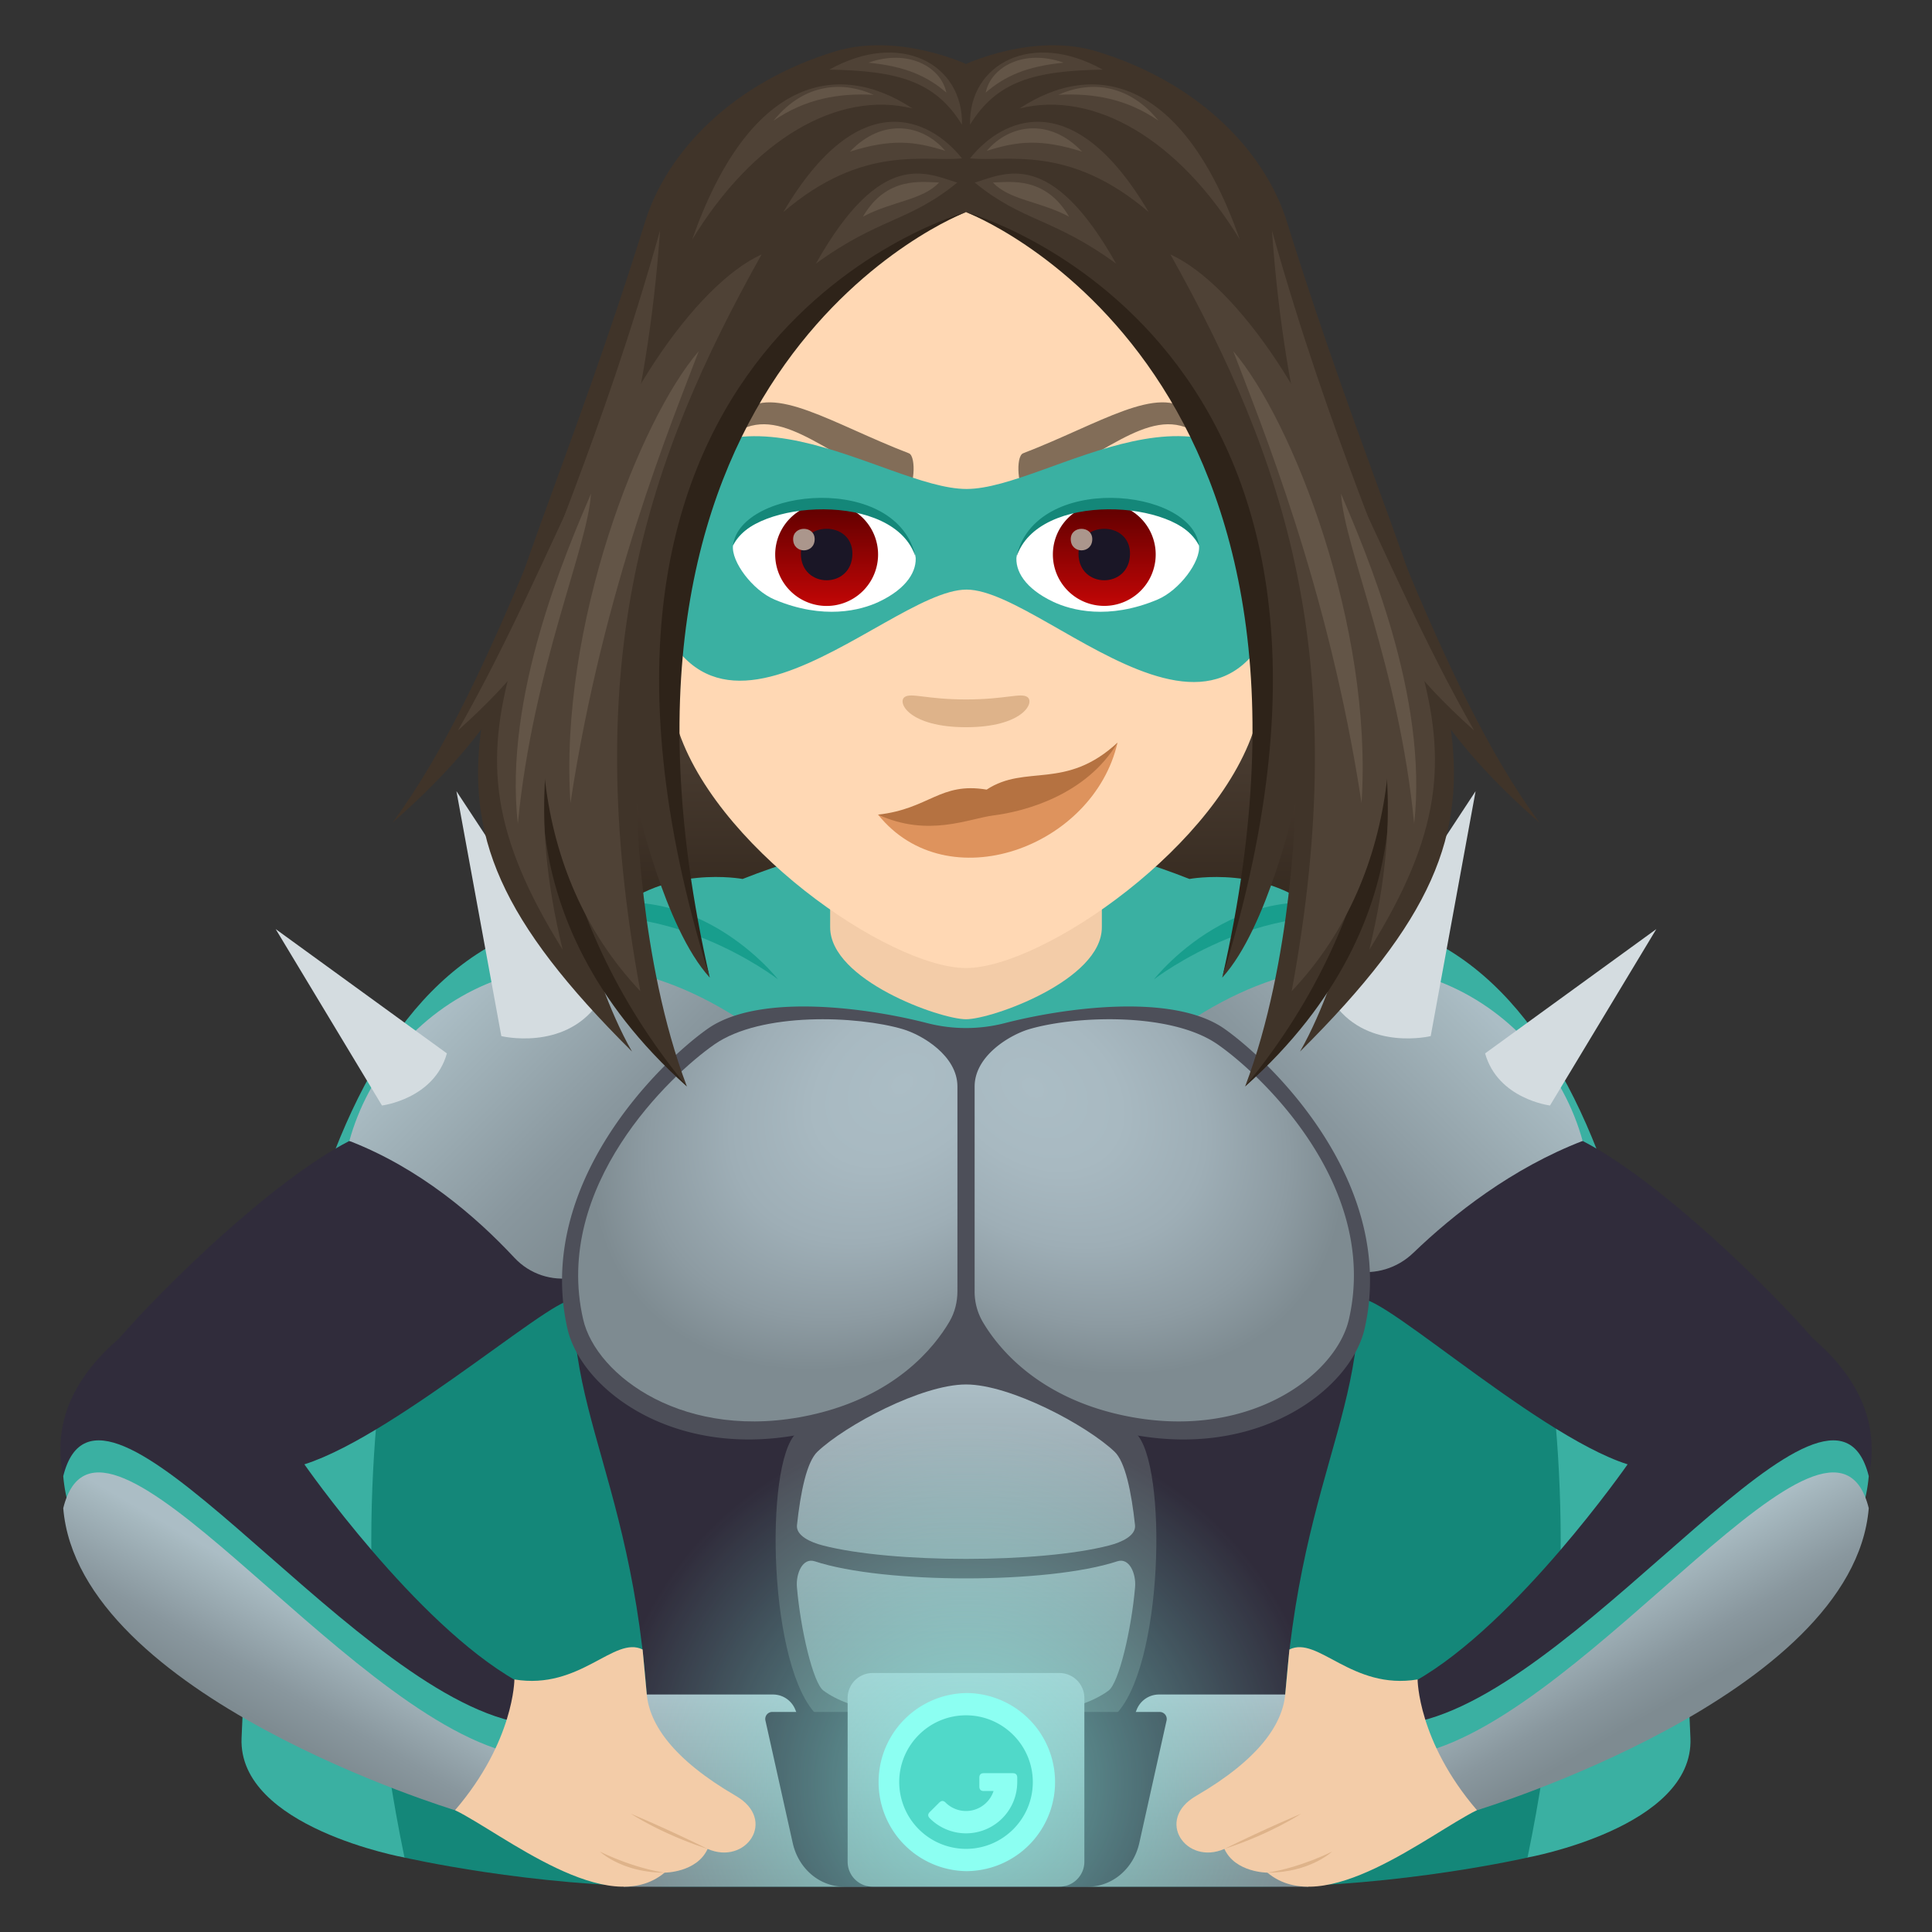 <svg xmlns="http://www.w3.org/2000/svg" xml:space="preserve" style="enable-background:new 0 0 64 64" viewBox="0 0 64 64"><rect x="0" y="0" width="64" height="64" fill="#333333" stroke="none"/><linearGradient id="a" x1="32" x2="32" y1="31.912" y2="21.512" gradientUnits="userSpaceOnUse"><stop offset="0" style="stop-color:#2e2319"/><stop offset=".615" style="stop-color:#46392e"/><stop offset="1" style="stop-color:#4f4236"/></linearGradient><path d="M19.774 21.512h24.451v10.4H19.774z" style="fill:url(#a)"/><path d="M55.998 57.58c-.564-14.384-3.102-27.165-12.273-27.302-1.755-1.642-4.323-1.161-4.323-1.161-5.023-1.983-9.777-1.983-14.802 0 0 0-2.567-.483-4.325 1.16-9.172.138-11.699 12.918-12.273 27.302-.118 2.956 5.396 3.954 5.396 3.954h37.203s5.513-.996 5.397-3.952z" style="fill:#3ab0a2"/><path d="M48.904 36.21H15.095s-4.931 9.717-1.696 25.323c0 0 4.201.966 8.774.966h19.655c4.572 0 8.773-.965 8.773-.965 3.235-15.607-1.697-25.325-1.697-25.325z" style="fill:#148779"/><path d="M17.846 30.655c4.051-1.22 7.927 1.788 7.927 1.788s-3.295-4.241-7.927-1.788zm20.381 1.788s3.875-3.008 7.927-1.788c-4.632-2.454-7.927 1.788-7.927 1.788z" style="fill:#189e8d"/><path d="M60.065 44.347c-1.46-1.683-5.049-5.212-7.638-6.552H11.573c-2.59 1.34-6.177 4.87-7.638 6.552-7.944 6.857 11.138 15.62 11.138 15.62 4.932-1.153 2.035-4.286 2.035-4.286-3.35-1.895-7.025-7.173-7.025-7.173 3.156-1 8.911-6.152 8.911-5.344 0 4.854 3.167 7.816 2.427 19.335H42.58c-.74-11.52 2.427-14.481 2.427-19.335 0-1.023 5.755 4.344 8.91 5.344 0 0-3.675 5.278-7.024 7.173 0 0-2.897 3.133 2.034 4.285 0 0 19.083-8.762 11.14-15.619z" style="fill:#302c3b"/><path d="M37.628 47.48c-2.122-2.046-9.134-2.046-11.256 0-1.06 1.021-.923 7.855.729 9.371 1.868 1.715 7.93 1.715 9.798 0 1.652-1.516 1.788-8.35.729-9.371z" style="fill:#4d4f59"/><path d="M27.5 30.72c0 1.747 3.637 3.044 4.5 3.044s4.5-1.297 4.5-3.045v-2.902h-9v2.902z" style="fill:#f3cca8"/><linearGradient id="b" x1="15.185" x2="21.898" y1="32.948" y2="39.661" gradientUnits="userSpaceOnUse"><stop offset="0" style="stop-color:#abbdc5"/><stop offset=".086" style="stop-color:#a6b8bf"/><stop offset=".662" style="stop-color:#89979e"/><stop offset=".976" style="stop-color:#7e8b91"/></linearGradient><path d="M11.573 37.795c2.32.897 4.178 2.487 5.463 3.865 1.052 1.13 2.915.838 3.611-.54l3.748-7.42c-6.208-3.948-11.607-.348-12.822 4.095z" style="fill:url(#b)"/><path d="m12.653 36.621-3.521-5.844 5.672 4.118c-.426 1.514-2.15 1.726-2.15 1.726zm3.954-2.299-1.487-8.113 4.656 7.08c-1.131 1.529-3.17 1.033-3.17 1.033z" style="fill:#d4dce0"/><linearGradient id="c" x1="-1292.458" x2="-1299.122" y1="39.684" y2="33.02" gradientTransform="matrix(-1 0 0 1 -1250.379 0)" gradientUnits="userSpaceOnUse"><stop offset=".024" style="stop-color:#7e8b91"/><stop offset=".338" style="stop-color:#89979e"/><stop offset=".913" style="stop-color:#a6b8bf"/><stop offset="1" style="stop-color:#abbdc5"/></linearGradient><path d="M52.426 37.795c-2.344.906-4.268 2.42-5.606 3.706-1.093 1.053-2.885.77-3.569-.584L39.605 33.7c6.21-3.947 11.607-.347 12.822 4.096z" style="fill:url(#c)"/><path d="m51.346 36.621 3.522-5.844-5.672 4.118c.426 1.514 2.15 1.726 2.15 1.726zm-3.952-2.299 1.487-8.113-4.656 7.08c1.131 1.529 3.17 1.033 3.17 1.033z" style="fill:#d4dce0"/><path d="M40.572 34.088c-1.75-1.24-5.469-.666-7.278-.198-.85.22-1.736.22-2.587 0-1.808-.468-5.528-1.042-7.277.198-1.556 1.103-5.712 5.112-4.636 9.913.459 2.046 3.615 4.444 8.027 3.453a8.805 8.805 0 0 0 1.817-.614 7.99 7.99 0 0 1 6.726 0c.527.247 1.13.46 1.817.614 4.412.991 7.568-1.407 8.027-3.453 1.076-4.801-3.08-8.81-4.636-9.913z" style="fill:#4d4f59"/><radialGradient id="d" cx="-1292.414" cy="36.692" r="11.018" gradientTransform="matrix(-.782 -.664 -.51 .548 -957.74 -842.24)" gradientUnits="userSpaceOnUse"><stop offset="0" style="stop-color:#abbdc5"/><stop offset=".282" style="stop-color:#a8b9c1"/><stop offset=".555" style="stop-color:#9eaeb6"/><stop offset=".824" style="stop-color:#8d9ba2"/><stop offset="1" style="stop-color:#7e8b91"/></radialGradient><path d="M40.333 34.595c1.461 1.014 5.362 4.696 4.352 9.107-.43 1.88-3.393 4.083-7.535 3.173-2.808-.617-4.1-2.243-4.599-3.093a1.985 1.985 0 0 1-.265-1.01v-6.78c0-1.025 1.18-1.715 1.81-1.9 1.5-.443 4.68-.577 6.237.503z" style="fill:url(#d)"/><linearGradient id="e" x1="32" x2="32" y1="55.797" y2="45.862" gradientUnits="userSpaceOnUse"><stop offset=".024" style="stop-color:#7e8b91"/><stop offset=".338" style="stop-color:#89979e"/><stop offset=".913" style="stop-color:#a6b8bf"/><stop offset="1" style="stop-color:#abbdc5"/></linearGradient><path d="M36.744 51.195c.399-.103.893-.32.855-.673-.119-1.102-.324-2.099-.679-2.434-.927-.877-3.453-2.226-4.918-2.226-1.467 0-3.995 1.349-4.922 2.226-.355.335-.56 1.332-.679 2.434-.038.352.456.57.855.673 2.291.594 7.197.594 9.488 0z" style="fill:url(#e)"/><linearGradient id="f" x1="317.364" x2="317.364" y1="-580.811" y2="-589.926" gradientTransform="rotate(180 174.682 -266.462)" gradientUnits="userSpaceOnUse"><stop offset="0" style="stop-color:#abbdc5"/><stop offset=".086" style="stop-color:#a6b8bf"/><stop offset=".662" style="stop-color:#89979e"/><stop offset=".976" style="stop-color:#7e8b91"/></linearGradient><path d="M26.988 51.72c-.4-.131-.627.408-.589.855.119 1.4.535 3.17.876 3.426 1.782 1.334 7.669 1.334 9.45 0 .34-.255.757-2.026.876-3.426.038-.447-.19-.986-.589-.855-2.292.755-7.732.755-10.024 0z" style="fill:url(#f)"/><radialGradient id="g" cx="-1555.189" cy="36.692" r="11.018" gradientTransform="matrix(.782 -.664 .51 .548 1227.34 -1016.855)" gradientUnits="userSpaceOnUse"><stop offset="0" style="stop-color:#abbdc5"/><stop offset=".282" style="stop-color:#a8b9c1"/><stop offset=".555" style="stop-color:#9eaeb6"/><stop offset=".824" style="stop-color:#8d9ba2"/><stop offset="1" style="stop-color:#7e8b91"/></radialGradient><path d="M23.67 34.595c-1.462 1.014-5.363 4.696-4.353 9.107.43 1.88 3.393 4.083 7.536 3.173 2.807-.617 4.099-2.243 4.598-3.093.18-.307.265-.657.265-1.01v-6.78c0-1.025-1.18-1.715-1.81-1.9-1.5-.443-4.68-.577-6.237.503z" style="fill:url(#g)"/><linearGradient id="h" x1="24.683" x2="24.683" y1="62.499" y2="56.133" gradientUnits="userSpaceOnUse"><stop offset=".024" style="stop-color:#7e8b91"/><stop offset=".338" style="stop-color:#89979e"/><stop offset=".913" style="stop-color:#a6b8bf"/><stop offset="1" style="stop-color:#abbdc5"/></linearGradient><path d="M20.656 56.133v6.366h8.054l-2.366-5.868a.795.795 0 0 0-.738-.498h-4.95z" style="fill:url(#h)"/><linearGradient id="i" x1="294.413" x2="294.413" y1="62.499" y2="56.133" gradientTransform="matrix(-1 0 0 1 333.73 0)" gradientUnits="userSpaceOnUse"><stop offset=".024" style="stop-color:#7e8b91"/><stop offset=".338" style="stop-color:#89979e"/><stop offset=".913" style="stop-color:#a6b8bf"/><stop offset="1" style="stop-color:#abbdc5"/></linearGradient><path d="M43.344 56.133v6.366H35.29l2.366-5.868a.795.795 0 0 1 .738-.498h4.95z" style="fill:url(#i)"/><path d="M25.583 56.71a.233.233 0 0 0-.227.285l.904 4.057c.189.85.891 1.447 1.699 1.447h8.082c.808 0 1.51-.598 1.7-1.447l.903-4.057a.233.233 0 0 0-.227-.284H25.583z" style="fill:#302c3b"/><linearGradient id="j" x1="32" x2="32" y1="62.499" y2="55.42" gradientUnits="userSpaceOnUse"><stop offset=".024" style="stop-color:#7e8b91"/><stop offset=".338" style="stop-color:#89979e"/><stop offset=".913" style="stop-color:#a6b8bf"/><stop offset="1" style="stop-color:#abbdc5"/></linearGradient><path d="M28.079 56.248v5.423c0 .458.37.828.828.828h6.186c.457 0 .828-.37.828-.828V56.25a.828.828 0 0 0-.828-.829h-6.186a.828.828 0 0 0-.828.828z" style="fill:url(#j)"/><radialGradient id="k" cx="32" cy="59.034" r="11.947" gradientUnits="userSpaceOnUse"><stop offset=".205" style="stop-color:#8ffff2;stop-opacity:.5"/><stop offset=".255" style="stop-color:#8ffff2;stop-opacity:.469"/><stop offset="1" style="stop-color:#8ffff2;stop-opacity:0"/></radialGradient><path d="M43.947 59.035c0-6.597-5.35-11.948-11.947-11.948-6.594 0-11.947 5.35-11.947 11.948 0 1.206.182 2.368.515 3.465h22.864a11.91 11.91 0 0 0 .515-3.465z" style="fill:url(#k)"/><path d="M32.002 56.515a2.52 2.52 0 1 0 .001 5.04 2.52 2.52 0 0 0-.001-5.04z" style="fill:#50d9c9"/><path d="M32 56.822c1.22 0 2.213.993 2.213 2.212 0 1.22-.993 2.212-2.213 2.212a2.216 2.216 0 0 1-2.212-2.212c0-1.22.993-2.212 2.212-2.212zm0-.737a2.95 2.95 0 0 0 0 5.899 2.95 2.95 0 0 0 0-5.9z" style="fill:#8cfff2"/><path d="M32.59 59.33c-.098 0-.148-.05-.148-.148v-.295c0-.1.05-.148.148-.148h.958c.1 0 .149.049.149.148v.147a1.696 1.696 0 0 1-2.896 1.2c-.07-.07-.07-.138 0-.209l.314-.313c.07-.069.139-.069.208 0a.96.96 0 0 0 1.59-.383h-.323z" style="fill:#8cfff2"/><path d="M61.905 48.898c-.516 6.238-12.979 11.068-12.979 11.068s-1.597-.244-1.872-2.955c5.69-1.375 13.634-12.977 14.851-8.113zm-59.81 0c.515 6.238 12.978 11.068 12.978 11.068s1.6-.244 1.873-2.955c-5.69-1.375-13.634-12.977-14.851-8.113z" style="fill:#3ab0a2"/><linearGradient id="l" x1="-23.744" x2="-25.891" y1="52.619" y2="56.337" gradientTransform="matrix(-1 0 0 1 29.776 0)" gradientUnits="userSpaceOnUse"><stop offset="0" style="stop-color:#abbdc5"/><stop offset=".086" style="stop-color:#a6b8bf"/><stop offset=".662" style="stop-color:#89979e"/><stop offset=".976" style="stop-color:#7e8b91"/></linearGradient><path d="M61.905 49.96c-.516 6.239-12.979 10.006-12.979 10.006s-1.597.818-1.872-1.892c5.69-1.375 13.634-12.977 14.851-8.114z" style="fill:url(#l)"/><linearGradient id="m" x1="8.025" x2="10.172" y1="56.87" y2="53.151" gradientUnits="userSpaceOnUse"><stop offset=".024" style="stop-color:#7e8b91"/><stop offset=".338" style="stop-color:#89979e"/><stop offset=".913" style="stop-color:#a6b8bf"/><stop offset="1" style="stop-color:#abbdc5"/></linearGradient><path d="M2.095 49.96c.515 6.24 12.978 10.006 12.978 10.006s1.6.818 1.873-1.892c-5.69-1.375-13.634-12.977-14.851-8.114z" style="fill:url(#m)"/><path d="M17.04 55.634c2.182.361 3.304-1.461 4.247-.992l.139 1.49c.093.983.862 2.145 2.952 3.36 1.377.796.33 2.312-.937 1.755-.358.787-1.426.787-1.426.787-1.88 1.575-5.35-1.285-6.94-2.07 1.96-2.283 1.965-4.33 1.965-4.33z" style="fill:#f3cca8"/><path d="M20.898 60.081s1.005.668 2.543 1.166a48.463 48.463 0 0 0-2.543-1.166zm-1.026 1.254s.733.7 2.143.7c-1.117-.176-2.143-.7-2.143-.7z" style="fill:#deb38a"/><path d="M46.96 55.634c-2.182.361-3.304-1.461-4.247-.992l-.139 1.49c-.093.983-.862 2.145-2.952 3.36-1.377.796-.33 2.312.938 1.755.357.787 1.425.787 1.425.787 1.88 1.575 5.35-1.285 6.94-2.07-1.96-2.283-1.965-4.33-1.965-4.33z" style="fill:#f3cca8"/><path d="M43.102 60.081s-1.005.668-2.542 1.166c1.392-.687 2.542-1.166 2.542-1.166zm1.026 1.254s-.733.7-2.143.7c1.117-.176 2.143-.7 2.143-.7z" style="fill:#deb38a"/><path d="M32 4.057c-7.527 0-11.153 6.13-10.7 14.012.093 1.585.534 3.87 1.078 5.828 1.129 4.07 7.085 8.17 9.622 8.17 2.536 0 8.492-4.1 9.622-8.17.544-1.958.985-4.243 1.078-5.828.452-7.882-3.172-14.012-10.7-14.012z" style="fill:#ffd8b4"/><path d="M43.221 15.242c-1.737.21-2.991 6.028-1.9 7.562.154.215 1.05.557 1.713-.798.368-.75 1.428-1.376 1.757-2.923.421-1.983.159-4.05-1.57-3.841zm-22.441 0c1.737.21 2.99 6.028 1.898 7.562-.153.215-1.049.557-1.712-.798-.368-.75-1.429-1.376-1.757-2.923-.421-1.983-.158-4.05 1.57-3.841z" style="fill:#ffd8b4"/><path d="M43.174 16.358c-.453.142-.947.833-1.216 1.98 1.584-.34 1.188 2.3-.188 2.348.012.265.03.539.062.826.664-.963 1.338-.576 2.005-2.01.602-1.292.46-3.496-.663-3.144zm-21.132 1.977c-.269-1.145-.762-1.836-1.215-1.977-1.123-.353-1.266 1.852-.665 3.144.668 1.434 1.342 1.047 2.006 2.01.033-.288.05-.562.062-.827-1.363-.065-1.753-2.671-.188-2.35z" style="fill:#deb38a"/><path d="M39.426 13.656c-1.05-.954-2.993.382-5.534 1.36-.265.102-.167 1.287.097 1.185 2.448-.952 4.049-2.786 5.547-1.922.26.15.117-.416-.11-.623zm-14.851 0c1.049-.954 2.993.382 5.533 1.36.265.102.167 1.287-.096 1.185-2.449-.952-4.05-2.786-5.547-1.922-.26.15-.118-.416.11-.623z" style="fill:#826d58"/><path d="M37.02 24.599c-.799 3.48-5.638 5.244-7.933 2.387 6.096.11 7.933-2.387 7.933-2.387z" style="fill:#de935d"/><path d="M34.032 23.09c-.215-.151-.72.08-2.031.08-1.312 0-1.816-.231-2.033-.08-.256.18.154 1 2.033 1s2.289-.82 2.031-1z" style="fill:#deb38a"/><path d="M32.684 26.157c-1.545-.259-1.894.637-3.597.829 1.668.763 3.007.128 3.824.026 1.035-.13 3.075-.675 4.11-2.413-1.725 1.596-3.035.703-4.337 1.558z" style="fill:#b57241"/><path d="M32.019 16.198c-2.747.002-8.315-4.523-10.938.977 1.143 10.52 8.135 2.352 10.938 2.356 2.796.003 9.853 8.26 10.9-2.356-2.623-5.502-8.162-.979-10.9-.977z" style="fill:#3ab0a2"/><path d="M30.327 18.404c.063.496-.273 1.087-1.21 1.53-.595.282-1.835.612-3.46-.073-.728-.307-1.44-1.262-1.375-1.793.883-1.66 5.219-1.905 6.045.335z" style="fill:#fff"/><linearGradient id="n" x1="-424.255" x2="-424.255" y1="479.21" y2="479.728" gradientTransform="matrix(6.57 0 0 -6.57 2814.782 3168.527)" gradientUnits="userSpaceOnUse"><stop offset="0" style="stop-color:#c20606"/><stop offset="1" style="stop-color:#5e0000"/></linearGradient><path d="M27.382 16.665a1.704 1.704 0 1 1 .003 3.408 1.704 1.704 0 0 1-.003-3.408z" style="fill:url(#n)"/><path d="M26.53 18.337c0 1.18 1.707 1.18 1.707 0 0-1.094-1.707-1.094-1.707 0z" style="fill:#1a1626"/><path d="M26.274 17.86c0 .495.713.495.713 0 0-.456-.713-.456-.713 0z" style="fill:#ab968c"/><path d="M30.335 18.468c-.691-2.225-5.41-1.897-6.053-.4.24-1.915 5.463-2.42 6.053.4z" style="fill:#148779"/><path d="M33.677 18.404c-.065.496.273 1.087 1.21 1.53.594.282 1.83.612 3.458-.073.726-.307 1.437-1.262 1.373-1.793-.88-1.66-5.217-1.905-6.041.335z" style="fill:#fff"/><linearGradient id="o" x1="-425.554" x2="-425.554" y1="479.21" y2="479.728" gradientTransform="matrix(6.57 0 0 -6.57 2832.512 3168.527)" gradientUnits="userSpaceOnUse"><stop offset="0" style="stop-color:#c20606"/><stop offset="1" style="stop-color:#5e0000"/></linearGradient><path d="M36.581 16.665a1.703 1.703 0 1 1 0 3.406 1.703 1.703 0 0 1 0-3.406z" style="fill:url(#o)"/><path d="M35.727 18.337c0 1.18 1.706 1.18 1.706 0 0-1.094-1.706-1.094-1.706 0z" style="fill:#1a1626"/><path d="M35.47 17.86c0 .495.713.495.713 0 0-.456-.713-.456-.713 0z" style="fill:#ab968c"/><path d="M33.667 18.468c.693-2.22 5.404-1.904 6.05-.4-.24-1.915-5.46-2.42-6.05.4z" style="fill:#148779"/><path d="M42.631 7.348C41.9 5.002 39.7 2.725 36.326 1.702 34.248 1.07 32 2.12 32 2.12s-2.248-1.05-4.326-.42C24.301 2.724 22.1 5 21.369 7.347c-5.077 16.289-9.176 18.794-.433 27.487-.784-1.361-1.365-3.266-1.365-3.266s1.44 2.79 3.183 4.422c-1.591-4.195-1.667-9.411-1.667-9.411s.91 4.15 2.425 5.805C17.937 12.065 32 7.027 32 7.027s14.063 5.039 8.488 25.358c1.515-1.655 2.425-5.805 2.425-5.805s-.076 5.216-1.667 9.411c1.743-1.633 3.182-4.422 3.182-4.422s-.58 1.905-1.364 3.266c8.743-8.693 4.644-11.198-.433-27.486z" style="fill:#403429"/><path d="M51 27.253c-3.375-4.563-5.632-12.164-9.36-20.226 3.996 10.828 3.063 14.727 9.36 20.226z" style="fill:#403429"/><path d="M40.488 32.385C47.11 11.16 32 7.027 32 7.027s13.159 4.976 8.488 25.358zm.758 3.606c6.392-5.698 4.53-11.892 4.53-11.892s.431 5.888-4.53 11.892z" style="fill:#2e2319"/><path d="M48.83 24.197c-1.69-2.98-2.781-5.572-4.582-9.357 1.638 4.78.455 5.647 4.581 9.357z" style="fill:#4f4236"/><path d="M45.361 31.461c4.776-7.67.761-9.641-3.227-23.83.89 12.53 5.474 14.558 3.227 23.83z" style="fill:#4f4236"/><path d="M42.788 32.836c7.487-7.946.353-22.422-4.017-24.408 3.805 6.8 6.06 13.392 4.017 24.408z" style="fill:#4f4236"/><path d="M45.103 26.602c.387-5.875-2.3-12.706-4.25-14.97.886 2.336 3.163 7.812 4.25 14.97zm1.743.685c.473-4.22-1.595-8.989-2.423-10.934.105 1.789 1.92 5.74 2.423 10.934z" style="fill:#635547"/><path d="M36.973 8.734c-2.17-3.859-3.684-2.982-4.683-2.686 1.587 1.301 2.606 1.168 4.683 2.686z" style="fill:#4f4236"/><path d="M35.416 7.18c-.792-1.357-1.962-1.146-2.523-1.134.538.585 1.565.619 2.523 1.133z" style="fill:#635547"/><path d="M38.053 7.027c-2.515-4.27-4.866-3.1-5.92-1.781 1.22.13 3.266-.493 5.92 1.78z" style="fill:#4f4236"/><path d="M35.844 5.022c-1.08-1.134-2.405-.908-3.157-.025 1.023-.324 1.796-.404 3.157.026z" style="fill:#635547"/><path d="M36.528 2.306c-2.346-1.312-4.437-.192-4.395 1.825.891-1.45 2.143-1.787 4.395-1.825z" style="fill:#4f4236"/><path d="M35.233 2.077c-1.298-.466-2.4.127-2.581.99.631-.542 1.345-.87 2.581-.99z" style="fill:#635547"/><path d="M41.073 7.94c-1.872-5.33-4.788-5.998-7.298-4.348 2.465-.605 5.27 1.017 7.298 4.348z" style="fill:#4f4236"/><path d="M38.377 3.999c-1.042-1.288-2.348-1.298-3.32-.858 1.157-.06 2.257.126 3.32.858z" style="fill:#635547"/><path d="M13 27.253c3.375-4.563 5.632-12.164 9.36-20.226-3.996 10.828-3.063 14.727-9.36 20.226z" style="fill:#403429"/><path d="M23.512 32.385C16.89 11.16 32 7.027 32 7.027s-13.159 4.976-8.488 25.358zm-.758 3.606c-6.392-5.698-4.53-11.892-4.53-11.892s-.431 5.888 4.53 11.892z" style="fill:#2e2319"/><path d="M15.17 24.197c1.69-2.98 2.781-5.572 4.581-9.357-1.637 4.78-.454 5.647-4.58 9.357z" style="fill:#4f4236"/><path d="M18.639 31.461c-4.776-7.67-.761-9.641 3.227-23.83-.89 12.53-5.474 14.558-3.227 23.83z" style="fill:#4f4236"/><path d="M21.212 32.836c-7.487-7.946-.353-22.422 4.017-24.408-3.805 6.8-6.06 13.392-4.017 24.408z" style="fill:#4f4236"/><path d="M18.897 26.602c-.386-5.875 2.3-12.706 4.25-14.97-.885 2.336-3.163 7.812-4.25 14.97zm-1.743.685c-.473-4.22 1.595-8.989 2.423-10.934-.105 1.789-1.92 5.74-2.423 10.934z" style="fill:#635547"/><path d="M27.027 8.734c2.17-3.859 3.684-2.982 4.683-2.686-1.587 1.301-2.606 1.168-4.683 2.686z" style="fill:#4f4236"/><path d="M28.584 7.18c.792-1.357 1.962-1.146 2.523-1.134-.538.585-1.565.619-2.523 1.133z" style="fill:#635547"/><path d="M25.947 7.027c2.516-4.27 4.866-3.1 5.92-1.781-1.22.13-3.266-.493-5.92 1.78z" style="fill:#4f4236"/><path d="M28.156 5.022c1.08-1.134 2.406-.908 3.157-.025-1.023-.324-1.796-.404-3.157.026z" style="fill:#635547"/><path d="M27.473 2.306c2.345-1.312 4.436-.192 4.394 1.825-.891-1.45-2.143-1.787-4.395-1.825z" style="fill:#4f4236"/><path d="M28.767 2.077c1.299-.466 2.4.127 2.582.99-.632-.542-1.346-.87-2.582-.99z" style="fill:#635547"/><path d="M22.927 7.94c1.872-5.33 4.788-5.998 7.298-4.348-2.465-.605-5.27 1.017-7.298 4.348z" style="fill:#4f4236"/><path d="M25.623 3.999c1.042-1.288 2.348-1.298 3.32-.858-1.157-.06-2.257.126-3.32.858z" style="fill:#635547"/></svg>